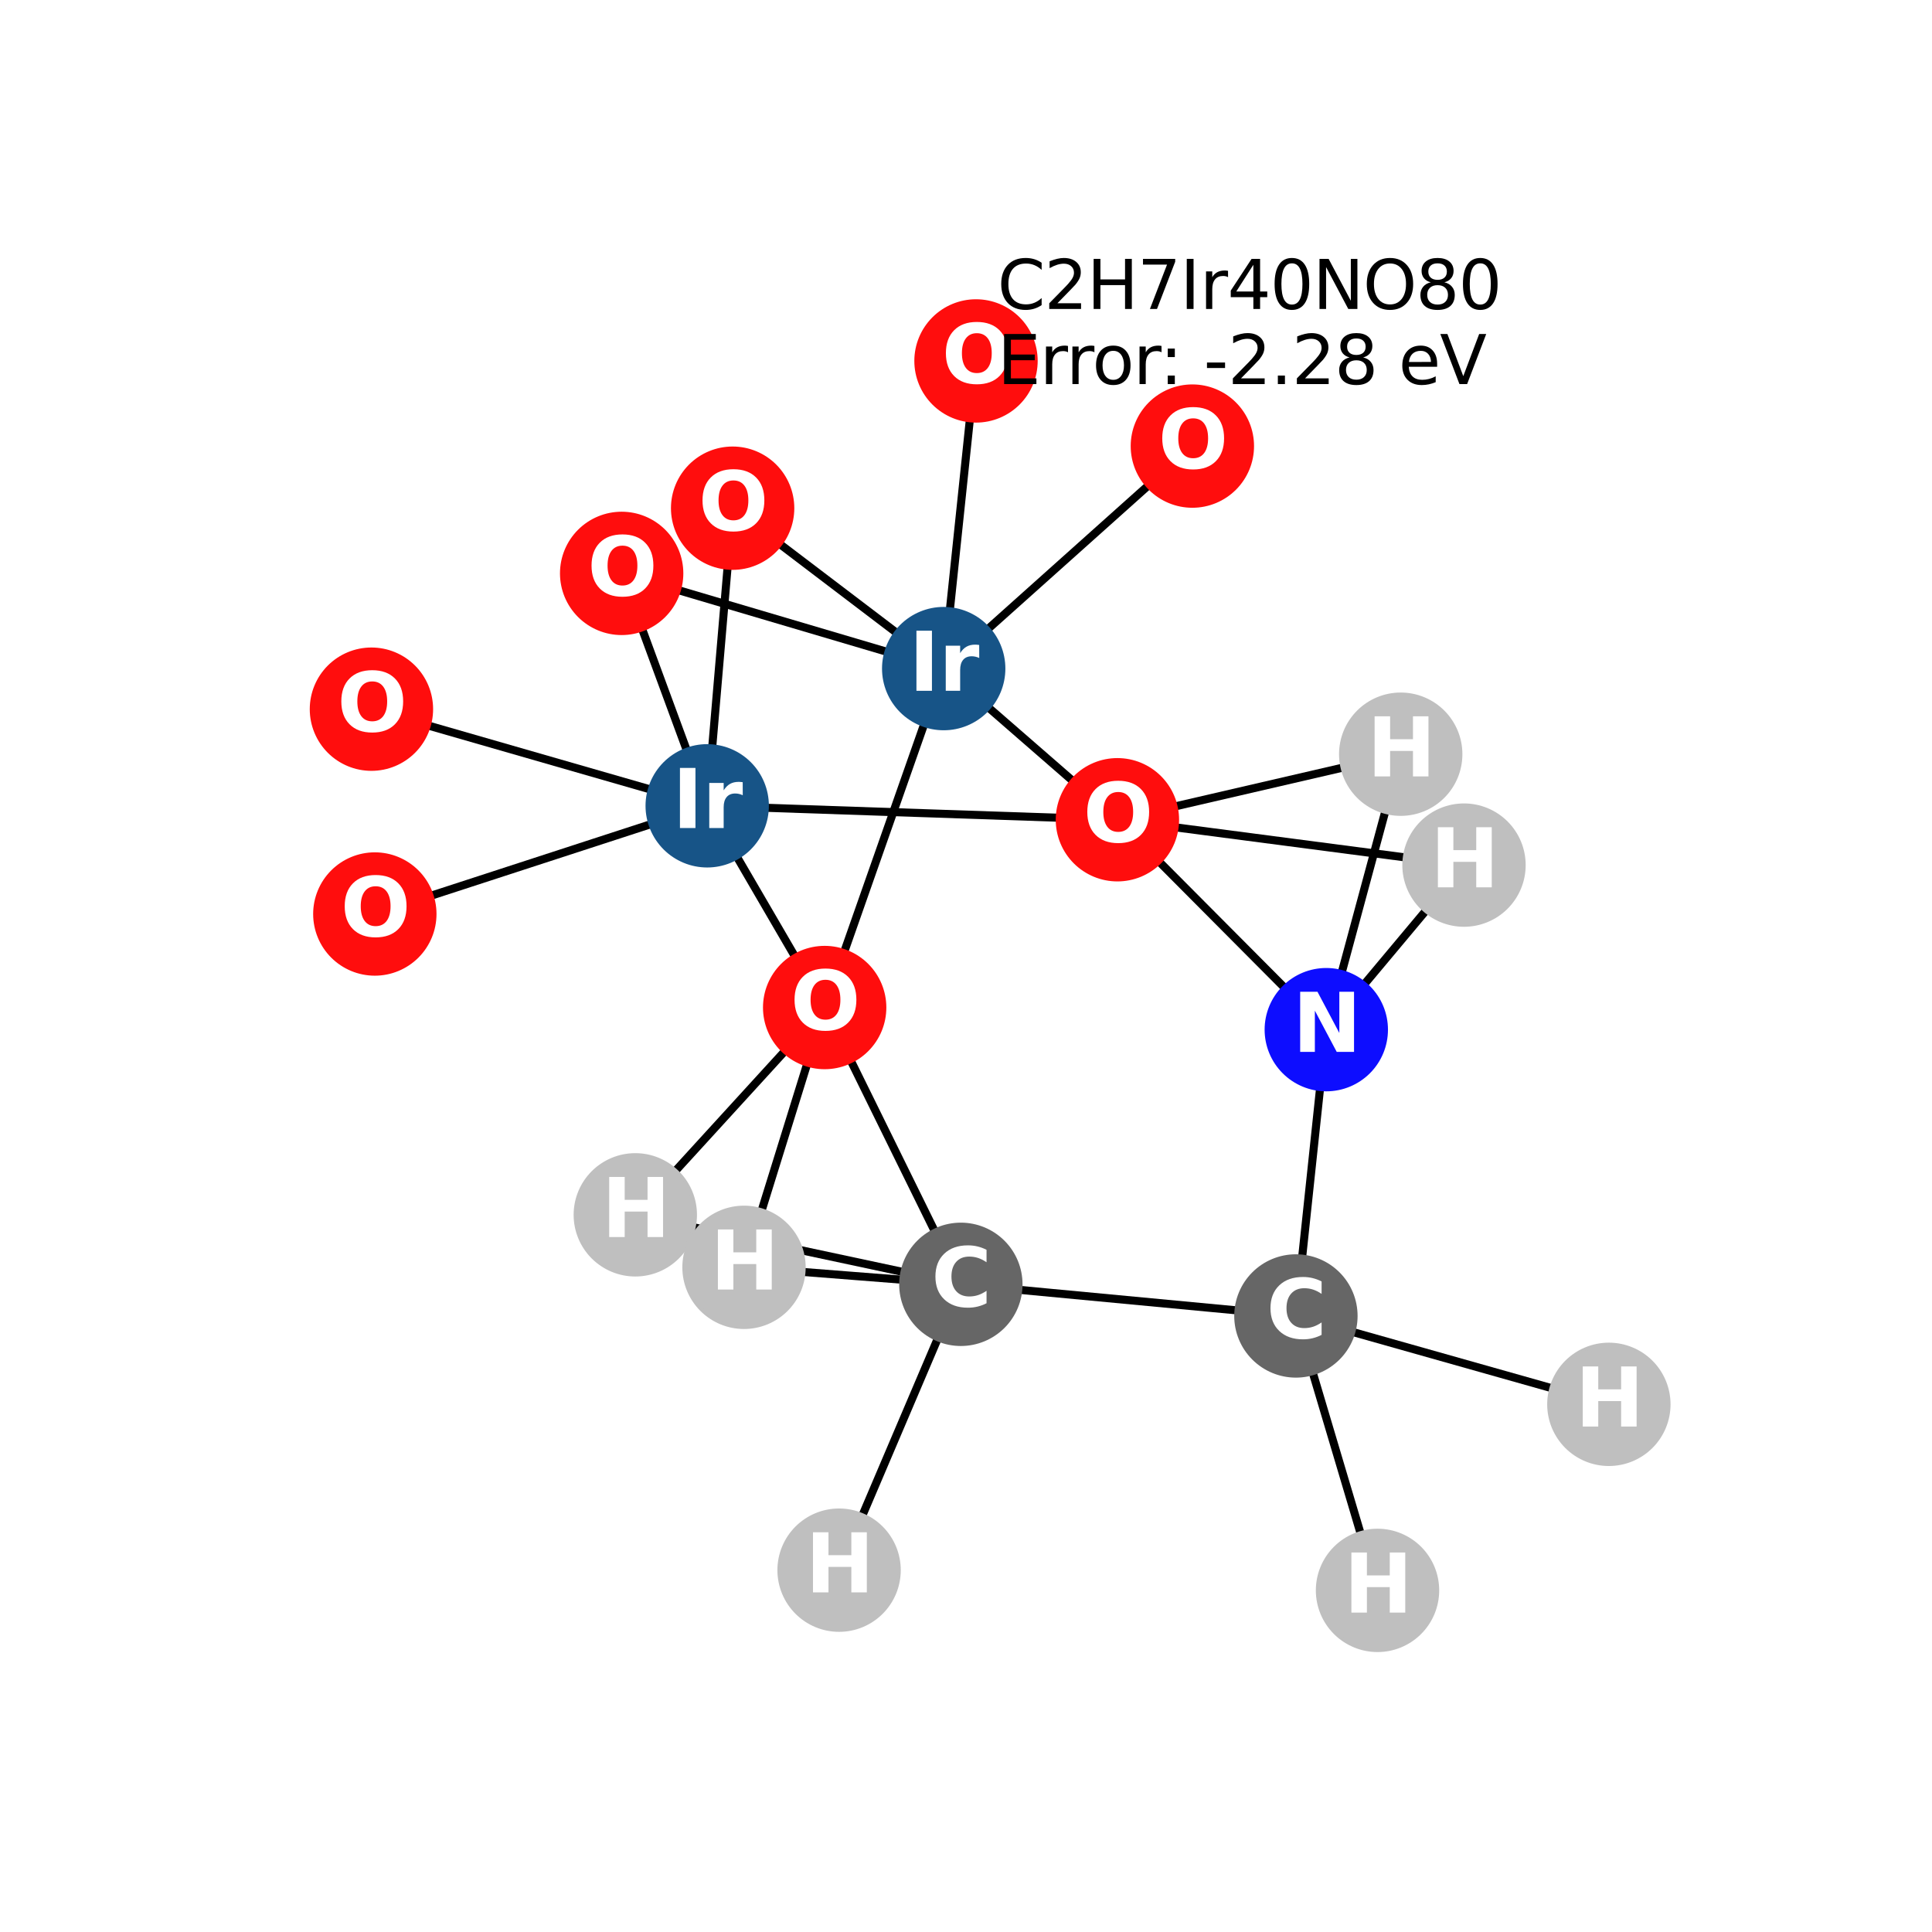 <?xml version="1.0" encoding="utf-8" standalone="no"?>
<!DOCTYPE svg PUBLIC "-//W3C//DTD SVG 1.1//EN"
  "http://www.w3.org/Graphics/SVG/1.1/DTD/svg11.dtd">
<svg xmlns:xlink="http://www.w3.org/1999/xlink" width="288pt" height="288pt" viewBox="0 0 288 288" xmlns="http://www.w3.org/2000/svg" version="1.1">
 <defs>
  <style type="text/css">*{stroke-linejoin: round; stroke-linecap: butt}</style>
 </defs>
 <g id="figure_1">
  <g id="patch_1">
   <path d="M 0 288 
L 288 288 
L 288 0 
L 0 0 
z
" style="fill: #ffffff"/>
  </g>
  <g id="axes_1">
   <g id="LineCollection_1">
    <path d="M 218.236 128.96 
L 166.571 122.199 
" clip-path="url(#p2d45d2e3a2)" style="fill: none; stroke: #000000; stroke-width: 1.2"/>
    <path d="M 218.236 128.96 
L 197.708 153.49 
" clip-path="url(#p2d45d2e3a2)" style="fill: none; stroke: #000000; stroke-width: 1.2"/>
    <path d="M 208.803 112.428 
L 166.571 122.199 
" clip-path="url(#p2d45d2e3a2)" style="fill: none; stroke: #000000; stroke-width: 1.2"/>
    <path d="M 208.803 112.428 
L 197.708 153.49 
" clip-path="url(#p2d45d2e3a2)" style="fill: none; stroke: #000000; stroke-width: 1.2"/>
    <path d="M 109.212 75.756 
L 140.675 99.666 
" clip-path="url(#p2d45d2e3a2)" style="fill: none; stroke: #000000; stroke-width: 1.2"/>
    <path d="M 109.212 75.756 
L 105.422 120.121 
" clip-path="url(#p2d45d2e3a2)" style="fill: none; stroke: #000000; stroke-width: 1.2"/>
    <path d="M 122.931 150.191 
L 140.675 99.666 
" clip-path="url(#p2d45d2e3a2)" style="fill: none; stroke: #000000; stroke-width: 1.2"/>
    <path d="M 122.931 150.191 
L 105.422 120.121 
" clip-path="url(#p2d45d2e3a2)" style="fill: none; stroke: #000000; stroke-width: 1.2"/>
    <path d="M 122.931 150.191 
L 143.233 191.452 
" clip-path="url(#p2d45d2e3a2)" style="fill: none; stroke: #000000; stroke-width: 1.2"/>
    <path d="M 122.931 150.191 
L 94.704 181.093 
" clip-path="url(#p2d45d2e3a2)" style="fill: none; stroke: #000000; stroke-width: 1.2"/>
    <path d="M 122.931 150.191 
L 110.908 188.918 
" clip-path="url(#p2d45d2e3a2)" style="fill: none; stroke: #000000; stroke-width: 1.2"/>
    <path d="M 177.744 66.498 
L 140.675 99.666 
" clip-path="url(#p2d45d2e3a2)" style="fill: none; stroke: #000000; stroke-width: 1.2"/>
    <path d="M 140.675 99.666 
L 145.492 53.804 
" clip-path="url(#p2d45d2e3a2)" style="fill: none; stroke: #000000; stroke-width: 1.2"/>
    <path d="M 140.675 99.666 
L 92.669 85.474 
" clip-path="url(#p2d45d2e3a2)" style="fill: none; stroke: #000000; stroke-width: 1.2"/>
    <path d="M 140.675 99.666 
L 166.571 122.199 
" clip-path="url(#p2d45d2e3a2)" style="fill: none; stroke: #000000; stroke-width: 1.2"/>
    <path d="M 55.369 105.716 
L 105.422 120.121 
" clip-path="url(#p2d45d2e3a2)" style="fill: none; stroke: #000000; stroke-width: 1.2"/>
    <path d="M 105.422 120.121 
L 92.669 85.474 
" clip-path="url(#p2d45d2e3a2)" style="fill: none; stroke: #000000; stroke-width: 1.2"/>
    <path d="M 105.422 120.121 
L 166.571 122.199 
" clip-path="url(#p2d45d2e3a2)" style="fill: none; stroke: #000000; stroke-width: 1.2"/>
    <path d="M 105.422 120.121 
L 55.875 136.25 
" clip-path="url(#p2d45d2e3a2)" style="fill: none; stroke: #000000; stroke-width: 1.2"/>
    <path d="M 166.571 122.199 
L 197.708 153.49 
" clip-path="url(#p2d45d2e3a2)" style="fill: none; stroke: #000000; stroke-width: 1.2"/>
    <path d="M 143.233 191.452 
L 193.179 196.167 
" clip-path="url(#p2d45d2e3a2)" style="fill: none; stroke: #000000; stroke-width: 1.2"/>
    <path d="M 143.233 191.452 
L 125.081 234.062 
" clip-path="url(#p2d45d2e3a2)" style="fill: none; stroke: #000000; stroke-width: 1.2"/>
    <path d="M 143.233 191.452 
L 94.704 181.093 
" clip-path="url(#p2d45d2e3a2)" style="fill: none; stroke: #000000; stroke-width: 1.2"/>
    <path d="M 143.233 191.452 
L 110.908 188.918 
" clip-path="url(#p2d45d2e3a2)" style="fill: none; stroke: #000000; stroke-width: 1.2"/>
    <path d="M 193.179 196.167 
L 197.708 153.49 
" clip-path="url(#p2d45d2e3a2)" style="fill: none; stroke: #000000; stroke-width: 1.2"/>
    <path d="M 193.179 196.167 
L 205.344 237.076 
" clip-path="url(#p2d45d2e3a2)" style="fill: none; stroke: #000000; stroke-width: 1.2"/>
    <path d="M 193.179 196.167 
L 239.831 209.342 
" clip-path="url(#p2d45d2e3a2)" style="fill: none; stroke: #000000; stroke-width: 1.2"/>
   </g>
   <g id="PathCollection_1">
    <defs>
     <path id="C0_0_8725e90b23" d="M 0 8.944 
C 2.372 8.944 4.647 8.002 6.325 6.325 
C 8.002 4.647 8.944 2.372 8.944 -0 
C 8.944 -2.372 8.002 -4.647 6.325 -6.325 
C 4.647 -8.002 2.372 -8.944 0 -8.944 
C -2.372 -8.944 -4.647 -8.002 -6.325 -6.325 
C -8.002 -4.647 -8.944 -2.372 -8.944 0 
C -8.944 2.372 -8.002 4.647 -6.325 6.325 
C -4.647 8.002 -2.372 8.944 0 8.944 
z
"/>
    </defs>
    <g clip-path="url(#p2d45d2e3a2)">
     <use xlink:href="#C0_0_8725e90b23" x="218.236" y="128.96" style="fill: #bfbfbf; stroke: #bfbfbf; stroke-width: 0.5"/>
    </g>
    <g clip-path="url(#p2d45d2e3a2)">
     <use xlink:href="#C0_0_8725e90b23" x="208.803" y="112.428" style="fill: #bfbfbf; stroke: #bfbfbf; stroke-width: 0.5"/>
    </g>
    <g clip-path="url(#p2d45d2e3a2)">
     <use xlink:href="#C0_0_8725e90b23" x="109.212" y="75.756" style="fill: #ff0d0d; stroke: #ff0d0d; stroke-width: 0.5"/>
    </g>
    <g clip-path="url(#p2d45d2e3a2)">
     <use xlink:href="#C0_0_8725e90b23" x="122.931" y="150.191" style="fill: #ff0d0d; stroke: #ff0d0d; stroke-width: 0.5"/>
    </g>
    <g clip-path="url(#p2d45d2e3a2)">
     <use xlink:href="#C0_0_8725e90b23" x="177.744" y="66.498" style="fill: #ff0d0d; stroke: #ff0d0d; stroke-width: 0.5"/>
    </g>
    <g clip-path="url(#p2d45d2e3a2)">
     <use xlink:href="#C0_0_8725e90b23" x="140.675" y="99.666" style="fill: #175487; stroke: #175487; stroke-width: 0.5"/>
    </g>
    <g clip-path="url(#p2d45d2e3a2)">
     <use xlink:href="#C0_0_8725e90b23" x="55.369" y="105.716" style="fill: #ff0d0d; stroke: #ff0d0d; stroke-width: 0.5"/>
    </g>
    <g clip-path="url(#p2d45d2e3a2)">
     <use xlink:href="#C0_0_8725e90b23" x="105.422" y="120.121" style="fill: #175487; stroke: #175487; stroke-width: 0.5"/>
    </g>
    <g clip-path="url(#p2d45d2e3a2)">
     <use xlink:href="#C0_0_8725e90b23" x="92.669" y="85.474" style="fill: #ff0d0d; stroke: #ff0d0d; stroke-width: 0.5"/>
    </g>
    <g clip-path="url(#p2d45d2e3a2)">
     <use xlink:href="#C0_0_8725e90b23" x="166.571" y="122.199" style="fill: #ff0d0d; stroke: #ff0d0d; stroke-width: 0.5"/>
    </g>
    <g clip-path="url(#p2d45d2e3a2)">
     <use xlink:href="#C0_0_8725e90b23" x="145.492" y="53.804" style="fill: #ff0d0d; stroke: #ff0d0d; stroke-width: 0.5"/>
    </g>
    <g clip-path="url(#p2d45d2e3a2)">
     <use xlink:href="#C0_0_8725e90b23" x="55.875" y="136.25" style="fill: #ff0d0d; stroke: #ff0d0d; stroke-width: 0.5"/>
    </g>
    <g clip-path="url(#p2d45d2e3a2)">
     <use xlink:href="#C0_0_8725e90b23" x="143.233" y="191.452" style="fill: #666666; stroke: #666666; stroke-width: 0.5"/>
    </g>
    <g clip-path="url(#p2d45d2e3a2)">
     <use xlink:href="#C0_0_8725e90b23" x="193.179" y="196.167" style="fill: #666666; stroke: #666666; stroke-width: 0.5"/>
    </g>
    <g clip-path="url(#p2d45d2e3a2)">
     <use xlink:href="#C0_0_8725e90b23" x="197.708" y="153.49" style="fill: #0d0dff; stroke: #0d0dff; stroke-width: 0.5"/>
    </g>
    <g clip-path="url(#p2d45d2e3a2)">
     <use xlink:href="#C0_0_8725e90b23" x="125.081" y="234.062" style="fill: #bfbfbf; stroke: #bfbfbf; stroke-width: 0.5"/>
    </g>
    <g clip-path="url(#p2d45d2e3a2)">
     <use xlink:href="#C0_0_8725e90b23" x="94.704" y="181.093" style="fill: #bfbfbf; stroke: #bfbfbf; stroke-width: 0.5"/>
    </g>
    <g clip-path="url(#p2d45d2e3a2)">
     <use xlink:href="#C0_0_8725e90b23" x="110.908" y="188.918" style="fill: #bfbfbf; stroke: #bfbfbf; stroke-width: 0.5"/>
    </g>
    <g clip-path="url(#p2d45d2e3a2)">
     <use xlink:href="#C0_0_8725e90b23" x="205.344" y="237.076" style="fill: #bfbfbf; stroke: #bfbfbf; stroke-width: 0.5"/>
    </g>
    <g clip-path="url(#p2d45d2e3a2)">
     <use xlink:href="#C0_0_8725e90b23" x="239.831" y="209.342" style="fill: #bfbfbf; stroke: #bfbfbf; stroke-width: 0.5"/>
    </g>
   </g>
   <g id="text_1">
    <g clip-path="url(#p2d45d2e3a2)">
     <!-- H -->
     <g style="fill: #ffffff" transform="translate(213.215 132.272) scale(0.12 -0.12)">
      <defs>
       <path id="DejaVuSans-Bold-48" d="M 588 4666 
L 1791 4666 
L 1791 2888 
L 3566 2888 
L 3566 4666 
L 4769 4666 
L 4769 0 
L 3566 0 
L 3566 1978 
L 1791 1978 
L 1791 0 
L 588 0 
L 588 4666 
z
" transform="scale(0.016)"/>
      </defs>
      <use xlink:href="#DejaVuSans-Bold-48"/>
     </g>
    </g>
   </g>
   <g id="text_2">
    <g clip-path="url(#p2d45d2e3a2)">
     <!-- H -->
     <g style="fill: #ffffff" transform="translate(203.782 115.739) scale(0.12 -0.12)">
      <use xlink:href="#DejaVuSans-Bold-48"/>
     </g>
    </g>
   </g>
   <g id="text_3">
    <g clip-path="url(#p2d45d2e3a2)">
     <!-- O -->
     <g style="fill: #ffffff" transform="translate(104.111 79.067) scale(0.12 -0.12)">
      <defs>
       <path id="DejaVuSans-Bold-4f" d="M 2719 3878 
Q 2169 3878 1866 3472 
Q 1563 3066 1563 2328 
Q 1563 1594 1866 1187 
Q 2169 781 2719 781 
Q 3272 781 3575 1187 
Q 3878 1594 3878 2328 
Q 3878 3066 3575 3472 
Q 3272 3878 2719 3878 
z
M 2719 4750 
Q 3844 4750 4481 4106 
Q 5119 3463 5119 2328 
Q 5119 1197 4481 553 
Q 3844 -91 2719 -91 
Q 1597 -91 958 553 
Q 319 1197 319 2328 
Q 319 3463 958 4106 
Q 1597 4750 2719 4750 
z
" transform="scale(0.016)"/>
      </defs>
      <use xlink:href="#DejaVuSans-Bold-4f"/>
     </g>
    </g>
   </g>
   <g id="text_4">
    <g clip-path="url(#p2d45d2e3a2)">
     <!-- O -->
     <g style="fill: #ffffff" transform="translate(117.83 153.502) scale(0.12 -0.12)">
      <use xlink:href="#DejaVuSans-Bold-4f"/>
     </g>
    </g>
   </g>
   <g id="text_5">
    <g clip-path="url(#p2d45d2e3a2)">
     <!-- O -->
     <g style="fill: #ffffff" transform="translate(172.643 69.809) scale(0.12 -0.12)">
      <use xlink:href="#DejaVuSans-Bold-4f"/>
     </g>
    </g>
   </g>
   <g id="text_6">
    <g clip-path="url(#p2d45d2e3a2)">
     <!-- Ir -->
     <g style="fill: #ffffff" transform="translate(135.484 102.977) scale(0.12 -0.12)">
      <defs>
       <path id="DejaVuSans-Bold-49" d="M 588 4666 
L 1791 4666 
L 1791 0 
L 588 0 
L 588 4666 
z
" transform="scale(0.016)"/>
       <path id="DejaVuSans-Bold-72" d="M 3138 2547 
Q 2991 2616 2845 2648 
Q 2700 2681 2553 2681 
Q 2122 2681 1889 2404 
Q 1656 2128 1656 1613 
L 1656 0 
L 538 0 
L 538 3500 
L 1656 3500 
L 1656 2925 
Q 1872 3269 2151 3426 
Q 2431 3584 2822 3584 
Q 2878 3584 2943 3579 
Q 3009 3575 3134 3559 
L 3138 2547 
z
" transform="scale(0.016)"/>
      </defs>
      <use xlink:href="#DejaVuSans-Bold-49"/>
      <use xlink:href="#DejaVuSans-Bold-72" transform="translate(37.207 0)"/>
     </g>
    </g>
   </g>
   <g id="text_7">
    <g clip-path="url(#p2d45d2e3a2)">
     <!-- O -->
     <g style="fill: #ffffff" transform="translate(50.268 109.027) scale(0.12 -0.12)">
      <use xlink:href="#DejaVuSans-Bold-4f"/>
     </g>
    </g>
   </g>
   <g id="text_8">
    <g clip-path="url(#p2d45d2e3a2)">
     <!-- Ir -->
     <g style="fill: #ffffff" transform="translate(100.231 123.432) scale(0.12 -0.12)">
      <use xlink:href="#DejaVuSans-Bold-49"/>
      <use xlink:href="#DejaVuSans-Bold-72" transform="translate(37.207 0)"/>
     </g>
    </g>
   </g>
   <g id="text_9">
    <g clip-path="url(#p2d45d2e3a2)">
     <!-- O -->
     <g style="fill: #ffffff" transform="translate(87.568 88.786) scale(0.12 -0.12)">
      <use xlink:href="#DejaVuSans-Bold-4f"/>
     </g>
    </g>
   </g>
   <g id="text_10">
    <g clip-path="url(#p2d45d2e3a2)">
     <!-- O -->
     <g style="fill: #ffffff" transform="translate(161.47 125.51) scale(0.12 -0.12)">
      <use xlink:href="#DejaVuSans-Bold-4f"/>
     </g>
    </g>
   </g>
   <g id="text_11">
    <g clip-path="url(#p2d45d2e3a2)">
     <!-- O -->
     <g style="fill: #ffffff" transform="translate(140.391 57.115) scale(0.12 -0.12)">
      <use xlink:href="#DejaVuSans-Bold-4f"/>
     </g>
    </g>
   </g>
   <g id="text_12">
    <g clip-path="url(#p2d45d2e3a2)">
     <!-- O -->
     <g style="fill: #ffffff" transform="translate(50.774 139.561) scale(0.12 -0.12)">
      <use xlink:href="#DejaVuSans-Bold-4f"/>
     </g>
    </g>
   </g>
   <g id="text_13">
    <g clip-path="url(#p2d45d2e3a2)">
     <!-- C -->
     <g style="fill: #ffffff" transform="translate(138.829 194.763) scale(0.12 -0.12)">
      <defs>
       <path id="DejaVuSans-Bold-43" d="M 4288 256 
Q 3956 84 3597 -3 
Q 3238 -91 2847 -91 
Q 1681 -91 1000 561 
Q 319 1213 319 2328 
Q 319 3447 1000 4098 
Q 1681 4750 2847 4750 
Q 3238 4750 3597 4662 
Q 3956 4575 4288 4403 
L 4288 3438 
Q 3953 3666 3628 3772 
Q 3303 3878 2944 3878 
Q 2300 3878 1931 3465 
Q 1563 3053 1563 2328 
Q 1563 1606 1931 1193 
Q 2300 781 2944 781 
Q 3303 781 3628 887 
Q 3953 994 4288 1222 
L 4288 256 
z
" transform="scale(0.016)"/>
      </defs>
      <use xlink:href="#DejaVuSans-Bold-43"/>
     </g>
    </g>
   </g>
   <g id="text_14">
    <g clip-path="url(#p2d45d2e3a2)">
     <!-- C -->
     <g style="fill: #ffffff" transform="translate(188.775 199.478) scale(0.12 -0.12)">
      <use xlink:href="#DejaVuSans-Bold-43"/>
     </g>
    </g>
   </g>
   <g id="text_15">
    <g clip-path="url(#p2d45d2e3a2)">
     <!-- N -->
     <g style="fill: #ffffff" transform="translate(192.686 156.801) scale(0.12 -0.12)">
      <defs>
       <path id="DejaVuSans-Bold-4e" d="M 588 4666 
L 1931 4666 
L 3628 1466 
L 3628 4666 
L 4769 4666 
L 4769 0 
L 3425 0 
L 1728 3200 
L 1728 0 
L 588 0 
L 588 4666 
z
" transform="scale(0.016)"/>
      </defs>
      <use xlink:href="#DejaVuSans-Bold-4e"/>
     </g>
    </g>
   </g>
   <g id="text_16">
    <g clip-path="url(#p2d45d2e3a2)">
     <!-- H -->
     <g style="fill: #ffffff" transform="translate(120.06 237.373) scale(0.12 -0.12)">
      <use xlink:href="#DejaVuSans-Bold-48"/>
     </g>
    </g>
   </g>
   <g id="text_17">
    <g clip-path="url(#p2d45d2e3a2)">
     <!-- H -->
     <g style="fill: #ffffff" transform="translate(89.683 184.404) scale(0.12 -0.12)">
      <use xlink:href="#DejaVuSans-Bold-48"/>
     </g>
    </g>
   </g>
   <g id="text_18">
    <g clip-path="url(#p2d45d2e3a2)">
     <!-- H -->
     <g style="fill: #ffffff" transform="translate(105.887 192.229) scale(0.12 -0.12)">
      <use xlink:href="#DejaVuSans-Bold-48"/>
     </g>
    </g>
   </g>
   <g id="text_19">
    <g clip-path="url(#p2d45d2e3a2)">
     <!-- H -->
     <g style="fill: #ffffff" transform="translate(200.322 240.388) scale(0.12 -0.12)">
      <use xlink:href="#DejaVuSans-Bold-48"/>
     </g>
    </g>
   </g>
   <g id="text_20">
    <g clip-path="url(#p2d45d2e3a2)">
     <!-- H -->
     <g style="fill: #ffffff" transform="translate(234.81 212.653) scale(0.12 -0.12)">
      <use xlink:href="#DejaVuSans-Bold-48"/>
     </g>
    </g>
   </g>
   <g id="text_21">
    <!-- C2H7Ir40NO80 -->
    <g transform="translate(148.679 46.056) scale(0.1 -0.1)">
     <defs>
      <path id="DejaVuSans-43" d="M 4122 4306 
L 4122 3641 
Q 3803 3938 3442 4084 
Q 3081 4231 2675 4231 
Q 1875 4231 1450 3742 
Q 1025 3253 1025 2328 
Q 1025 1406 1450 917 
Q 1875 428 2675 428 
Q 3081 428 3442 575 
Q 3803 722 4122 1019 
L 4122 359 
Q 3791 134 3420 21 
Q 3050 -91 2638 -91 
Q 1578 -91 968 557 
Q 359 1206 359 2328 
Q 359 3453 968 4101 
Q 1578 4750 2638 4750 
Q 3056 4750 3426 4639 
Q 3797 4528 4122 4306 
z
" transform="scale(0.016)"/>
      <path id="DejaVuSans-32" d="M 1228 531 
L 3431 531 
L 3431 0 
L 469 0 
L 469 531 
Q 828 903 1448 1529 
Q 2069 2156 2228 2338 
Q 2531 2678 2651 2914 
Q 2772 3150 2772 3378 
Q 2772 3750 2511 3984 
Q 2250 4219 1831 4219 
Q 1534 4219 1204 4116 
Q 875 4013 500 3803 
L 500 4441 
Q 881 4594 1212 4672 
Q 1544 4750 1819 4750 
Q 2544 4750 2975 4387 
Q 3406 4025 3406 3419 
Q 3406 3131 3298 2873 
Q 3191 2616 2906 2266 
Q 2828 2175 2409 1742 
Q 1991 1309 1228 531 
z
" transform="scale(0.016)"/>
      <path id="DejaVuSans-48" d="M 628 4666 
L 1259 4666 
L 1259 2753 
L 3553 2753 
L 3553 4666 
L 4184 4666 
L 4184 0 
L 3553 0 
L 3553 2222 
L 1259 2222 
L 1259 0 
L 628 0 
L 628 4666 
z
" transform="scale(0.016)"/>
      <path id="DejaVuSans-37" d="M 525 4666 
L 3525 4666 
L 3525 4397 
L 1831 0 
L 1172 0 
L 2766 4134 
L 525 4134 
L 525 4666 
z
" transform="scale(0.016)"/>
      <path id="DejaVuSans-49" d="M 628 4666 
L 1259 4666 
L 1259 0 
L 628 0 
L 628 4666 
z
" transform="scale(0.016)"/>
      <path id="DejaVuSans-72" d="M 2631 2963 
Q 2534 3019 2420 3045 
Q 2306 3072 2169 3072 
Q 1681 3072 1420 2755 
Q 1159 2438 1159 1844 
L 1159 0 
L 581 0 
L 581 3500 
L 1159 3500 
L 1159 2956 
Q 1341 3275 1631 3429 
Q 1922 3584 2338 3584 
Q 2397 3584 2469 3576 
Q 2541 3569 2628 3553 
L 2631 2963 
z
" transform="scale(0.016)"/>
      <path id="DejaVuSans-34" d="M 2419 4116 
L 825 1625 
L 2419 1625 
L 2419 4116 
z
M 2253 4666 
L 3047 4666 
L 3047 1625 
L 3713 1625 
L 3713 1100 
L 3047 1100 
L 3047 0 
L 2419 0 
L 2419 1100 
L 313 1100 
L 313 1709 
L 2253 4666 
z
" transform="scale(0.016)"/>
      <path id="DejaVuSans-30" d="M 2034 4250 
Q 1547 4250 1301 3770 
Q 1056 3291 1056 2328 
Q 1056 1369 1301 889 
Q 1547 409 2034 409 
Q 2525 409 2770 889 
Q 3016 1369 3016 2328 
Q 3016 3291 2770 3770 
Q 2525 4250 2034 4250 
z
M 2034 4750 
Q 2819 4750 3233 4129 
Q 3647 3509 3647 2328 
Q 3647 1150 3233 529 
Q 2819 -91 2034 -91 
Q 1250 -91 836 529 
Q 422 1150 422 2328 
Q 422 3509 836 4129 
Q 1250 4750 2034 4750 
z
" transform="scale(0.016)"/>
      <path id="DejaVuSans-4e" d="M 628 4666 
L 1478 4666 
L 3547 763 
L 3547 4666 
L 4159 4666 
L 4159 0 
L 3309 0 
L 1241 3903 
L 1241 0 
L 628 0 
L 628 4666 
z
" transform="scale(0.016)"/>
      <path id="DejaVuSans-4f" d="M 2522 4238 
Q 1834 4238 1429 3725 
Q 1025 3213 1025 2328 
Q 1025 1447 1429 934 
Q 1834 422 2522 422 
Q 3209 422 3611 934 
Q 4013 1447 4013 2328 
Q 4013 3213 3611 3725 
Q 3209 4238 2522 4238 
z
M 2522 4750 
Q 3503 4750 4090 4092 
Q 4678 3434 4678 2328 
Q 4678 1225 4090 567 
Q 3503 -91 2522 -91 
Q 1538 -91 948 565 
Q 359 1222 359 2328 
Q 359 3434 948 4092 
Q 1538 4750 2522 4750 
z
" transform="scale(0.016)"/>
      <path id="DejaVuSans-38" d="M 2034 2216 
Q 1584 2216 1326 1975 
Q 1069 1734 1069 1313 
Q 1069 891 1326 650 
Q 1584 409 2034 409 
Q 2484 409 2743 651 
Q 3003 894 3003 1313 
Q 3003 1734 2745 1975 
Q 2488 2216 2034 2216 
z
M 1403 2484 
Q 997 2584 770 2862 
Q 544 3141 544 3541 
Q 544 4100 942 4425 
Q 1341 4750 2034 4750 
Q 2731 4750 3128 4425 
Q 3525 4100 3525 3541 
Q 3525 3141 3298 2862 
Q 3072 2584 2669 2484 
Q 3125 2378 3379 2068 
Q 3634 1759 3634 1313 
Q 3634 634 3220 271 
Q 2806 -91 2034 -91 
Q 1263 -91 848 271 
Q 434 634 434 1313 
Q 434 1759 690 2068 
Q 947 2378 1403 2484 
z
M 1172 3481 
Q 1172 3119 1398 2916 
Q 1625 2713 2034 2713 
Q 2441 2713 2670 2916 
Q 2900 3119 2900 3481 
Q 2900 3844 2670 4047 
Q 2441 4250 2034 4250 
Q 1625 4250 1398 4047 
Q 1172 3844 1172 3481 
z
" transform="scale(0.016)"/>
     </defs>
     <use xlink:href="#DejaVuSans-43"/>
     <use xlink:href="#DejaVuSans-32" transform="translate(69.824 0)"/>
     <use xlink:href="#DejaVuSans-48" transform="translate(133.447 0)"/>
     <use xlink:href="#DejaVuSans-37" transform="translate(208.643 0)"/>
     <use xlink:href="#DejaVuSans-49" transform="translate(272.266 0)"/>
     <use xlink:href="#DejaVuSans-72" transform="translate(301.758 0)"/>
     <use xlink:href="#DejaVuSans-34" transform="translate(342.871 0)"/>
     <use xlink:href="#DejaVuSans-30" transform="translate(406.494 0)"/>
     <use xlink:href="#DejaVuSans-4e" transform="translate(470.117 0)"/>
     <use xlink:href="#DejaVuSans-4f" transform="translate(544.922 0)"/>
     <use xlink:href="#DejaVuSans-38" transform="translate(623.633 0)"/>
     <use xlink:href="#DejaVuSans-30" transform="translate(687.256 0)"/>
    </g>
    <!-- Error: -2.28 eV -->
    <g transform="translate(148.679 57.254) scale(0.1 -0.1)">
     <defs>
      <path id="DejaVuSans-45" d="M 628 4666 
L 3578 4666 
L 3578 4134 
L 1259 4134 
L 1259 2753 
L 3481 2753 
L 3481 2222 
L 1259 2222 
L 1259 531 
L 3634 531 
L 3634 0 
L 628 0 
L 628 4666 
z
" transform="scale(0.016)"/>
      <path id="DejaVuSans-6f" d="M 1959 3097 
Q 1497 3097 1228 2736 
Q 959 2375 959 1747 
Q 959 1119 1226 758 
Q 1494 397 1959 397 
Q 2419 397 2687 759 
Q 2956 1122 2956 1747 
Q 2956 2369 2687 2733 
Q 2419 3097 1959 3097 
z
M 1959 3584 
Q 2709 3584 3137 3096 
Q 3566 2609 3566 1747 
Q 3566 888 3137 398 
Q 2709 -91 1959 -91 
Q 1206 -91 779 398 
Q 353 888 353 1747 
Q 353 2609 779 3096 
Q 1206 3584 1959 3584 
z
" transform="scale(0.016)"/>
      <path id="DejaVuSans-3a" d="M 750 794 
L 1409 794 
L 1409 0 
L 750 0 
L 750 794 
z
M 750 3309 
L 1409 3309 
L 1409 2516 
L 750 2516 
L 750 3309 
z
" transform="scale(0.016)"/>
      <path id="DejaVuSans-20" transform="scale(0.016)"/>
      <path id="DejaVuSans-2d" d="M 313 2009 
L 1997 2009 
L 1997 1497 
L 313 1497 
L 313 2009 
z
" transform="scale(0.016)"/>
      <path id="DejaVuSans-2e" d="M 684 794 
L 1344 794 
L 1344 0 
L 684 0 
L 684 794 
z
" transform="scale(0.016)"/>
      <path id="DejaVuSans-65" d="M 3597 1894 
L 3597 1613 
L 953 1613 
Q 991 1019 1311 708 
Q 1631 397 2203 397 
Q 2534 397 2845 478 
Q 3156 559 3463 722 
L 3463 178 
Q 3153 47 2828 -22 
Q 2503 -91 2169 -91 
Q 1331 -91 842 396 
Q 353 884 353 1716 
Q 353 2575 817 3079 
Q 1281 3584 2069 3584 
Q 2775 3584 3186 3129 
Q 3597 2675 3597 1894 
z
M 3022 2063 
Q 3016 2534 2758 2815 
Q 2500 3097 2075 3097 
Q 1594 3097 1305 2825 
Q 1016 2553 972 2059 
L 3022 2063 
z
" transform="scale(0.016)"/>
      <path id="DejaVuSans-56" d="M 1831 0 
L 50 4666 
L 709 4666 
L 2188 738 
L 3669 4666 
L 4325 4666 
L 2547 0 
L 1831 0 
z
" transform="scale(0.016)"/>
     </defs>
     <use xlink:href="#DejaVuSans-45"/>
     <use xlink:href="#DejaVuSans-72" transform="translate(63.184 0)"/>
     <use xlink:href="#DejaVuSans-72" transform="translate(102.547 0)"/>
     <use xlink:href="#DejaVuSans-6f" transform="translate(141.41 0)"/>
     <use xlink:href="#DejaVuSans-72" transform="translate(202.592 0)"/>
     <use xlink:href="#DejaVuSans-3a" transform="translate(241.955 0)"/>
     <use xlink:href="#DejaVuSans-20" transform="translate(275.646 0)"/>
     <use xlink:href="#DejaVuSans-2d" transform="translate(307.434 0)"/>
     <use xlink:href="#DejaVuSans-32" transform="translate(343.518 0)"/>
     <use xlink:href="#DejaVuSans-2e" transform="translate(407.141 0)"/>
     <use xlink:href="#DejaVuSans-32" transform="translate(438.928 0)"/>
     <use xlink:href="#DejaVuSans-38" transform="translate(502.551 0)"/>
     <use xlink:href="#DejaVuSans-20" transform="translate(566.174 0)"/>
     <use xlink:href="#DejaVuSans-65" transform="translate(597.961 0)"/>
     <use xlink:href="#DejaVuSans-56" transform="translate(659.484 0)"/>
    </g>
   </g>
  </g>
 </g>
 <defs>
  <clipPath id="p2d45d2e3a2">
   <rect x="36" y="34.56" width="223.2" height="221.76"/>
  </clipPath>
 </defs>
</svg>
